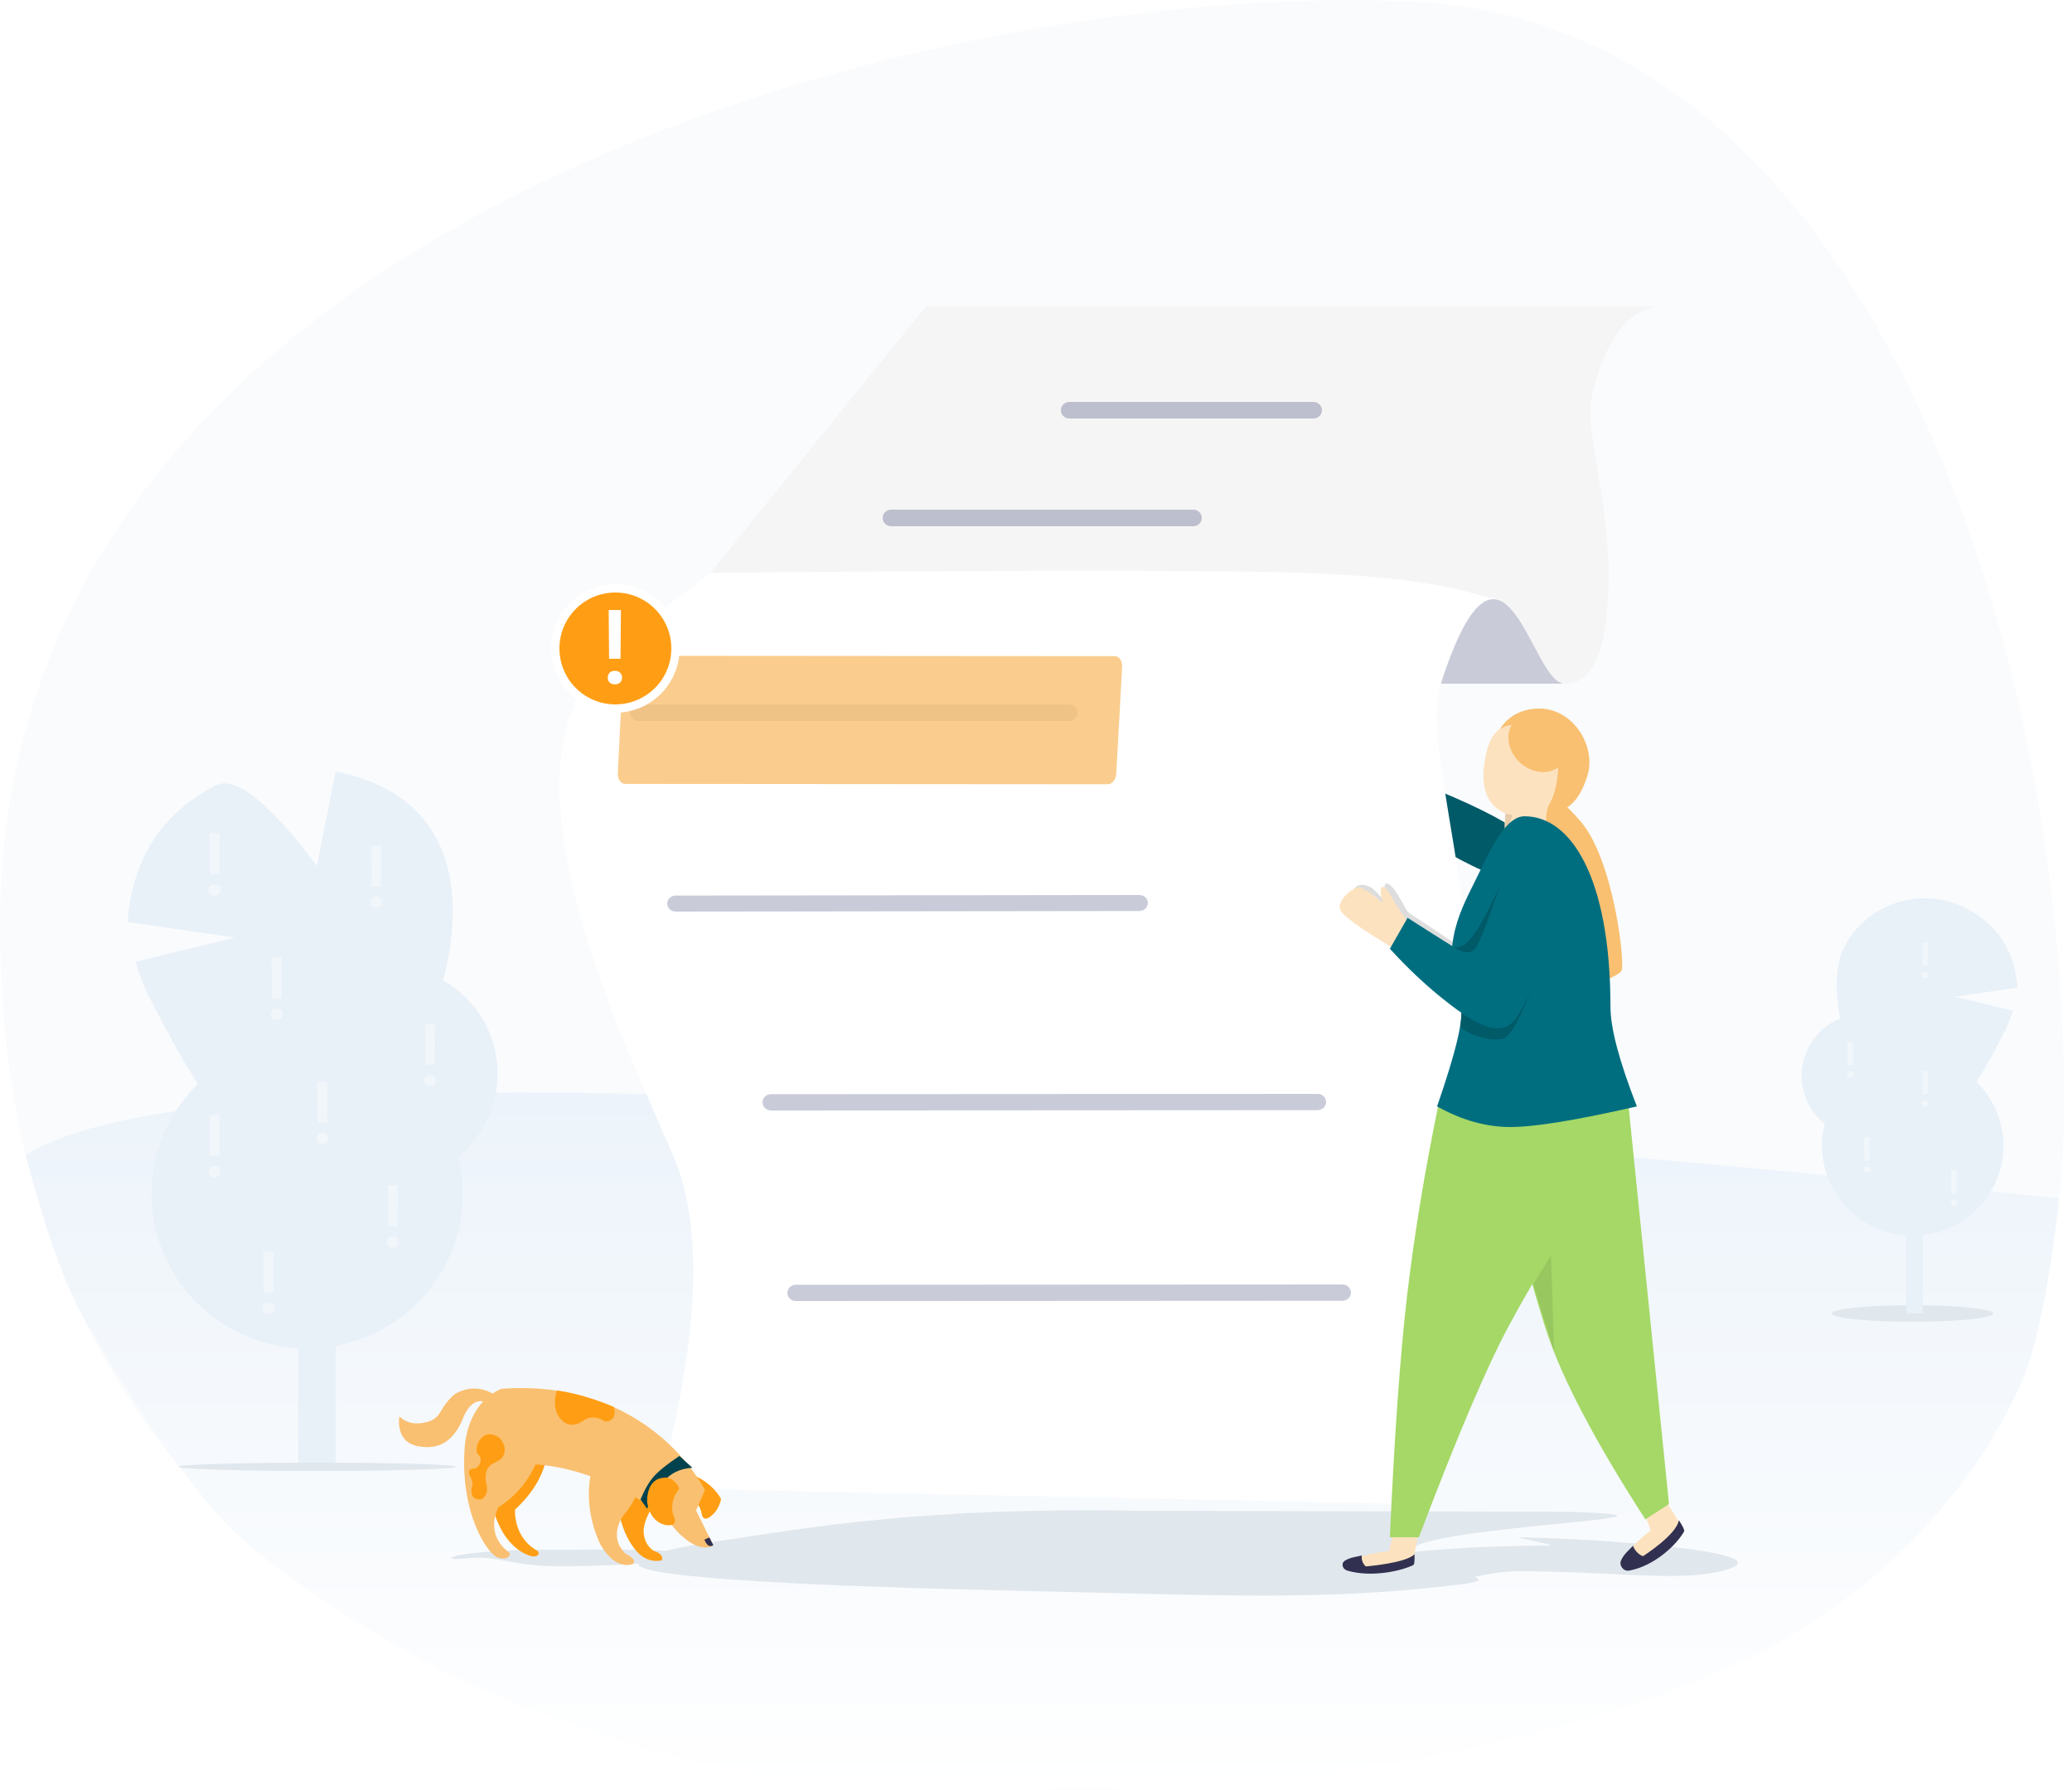 <?xml version="1.0" encoding="UTF-8"?>
<svg width="500px" height="432px" viewBox="0 0 500 432" version="1.1" xmlns="http://www.w3.org/2000/svg" xmlns:xlink="http://www.w3.org/1999/xlink">
    <!-- Generator: Sketch 63.1 (92452) - https://sketch.com -->
    <title>4_PL_CI"Changes to your contract" </title>
    <desc>Created with Sketch.</desc>
    <defs>
        <linearGradient x1="50%" y1="100%" x2="50%" y2="0%" id="linearGradient-1">
            <stop stop-color="#FFFFFF" offset="0%"></stop>
            <stop stop-color="#ECF3FA" offset="100%"></stop>
        </linearGradient>
        <filter x="0.0%" y="0.0%" width="100.0%" height="100.0%" filterUnits="objectBoundingBox" id="filter-2">
            <feGaussianBlur stdDeviation="0" in="SourceGraphic"></feGaussianBlur>
        </filter>
    </defs>
    <g id="4_PL_CI&quot;Changes-to-your-contract&quot;-" stroke="none" stroke-width="1" fill="none" fill-rule="evenodd">
        <g id="Background" transform="translate(248.5, 216.5) scale(-1, 1) translate(-248.5, -216.5) translate(-1, 0)">
            <path d="M206.659,430.278 C343.25,444.672 498,394.538 498,223 C498,51.462 270.173,-5.279 156.559,0.436 C42.946,6.151 -2.175,166.142 4.50403603e-13,272 C2.175,377.858 70.069,415.884 206.659,430.278 Z" id="Oval" fill-opacity="0.15" fill="#D8E5F0"></path>
            <path d="M1.191,289.222 C149.241,274.077 263.51,265.67 344,264 C424.49,262.33 473.746,267.258 491.771,278.785 C486.84,297.377 482.252,310.347 478.008,317.695 C464.305,341.417 450.199,361.871 440,371.048 C429.888,380.145 412.903,391.849 393.794,401.574 C379.314,408.944 363.543,414.769 349.033,419.81 C335.572,424.487 313.278,429.833 275.05,431.936 C261.602,432.675 246.156,431.648 228.464,431.936 C200.973,432.383 110.481,423.14 61.652,392.129 C43.873,380.838 22.358,361.121 10.252,333.714 C6.492,325.2 3.471,310.37 1.191,289.222 Z" id="Path-8" fill="url(#linearGradient-1)" filter="url(#filter-2)"></path>
            <g id="Tree" transform="translate(45, 170)">
                <ellipse id="Oval" fill="#E0E7ED" cx="376.5" cy="184" rx="33.5" ry="1"></ellipse>
                <polygon id="Rectangle" fill="#E8F0F8" points="372 132 381 132 381 183 372 183"></polygon>
                <path d="M359.006,115.085 C373.315,115.115 384.89,103.511 384.859,89.166 C384.829,74.821 373.203,63.167 358.894,63.136 C348.813,63.115 341.003,67.664 335.465,76.785 L350.237,87.349 L333.649,83.379 C333.24,85.863 333.037,87.755 333.04,89.055 C333.071,103.4 344.696,115.054 359.006,115.085 Z" id="Oval" fill="#E8F0F8" transform="translate(358.95, 89.11) rotate(120) translate(-358.95, -89.11) "></path>
                <path d="M359.097,107.225 C379.822,107.227 446.247,57.789 403.031,23.66 C403.031,23.66 398.246,29.747 388.675,41.923 C385.318,22.988 381.022,13.52 375.787,13.52 C361.186,13.519 349.861,20.074 341.813,33.187 L363.177,48.313 L339.162,42.661 C338.564,46.229 338.264,48.946 338.264,50.813 C338.266,71.411 338.372,107.223 359.097,107.225 Z" id="Oval" fill="#E8F0F8" transform="translate(377.807, 60.373) scale(-1, 1) rotate(-27) translate(-377.807, -60.373) "></path>
                <path d="M378.819,155.671 C399.42,155.641 416.145,138.819 416.175,118.097 C416.205,97.375 399.529,80.602 378.927,80.632 C364.413,80.653 353.146,87.265 345.126,100.469 L362.689,114.416 L342.476,110.004 C341.875,113.594 341.573,116.328 341.571,118.206 C341.541,138.927 358.217,155.701 378.819,155.671 Z" id="Oval" fill="#E8F0F8" transform="translate(378.873, 118.151) scale(-1, 1) rotate(77) translate(-378.873, -118.151) "></path>
                <path d="M6.455,83.632 C6.455,83.358 6.458,83.123 6.465,82.924 C6.472,82.726 6.501,82.542 6.552,82.371 C6.603,82.2 6.684,82.032 6.793,81.868 C6.902,81.704 7.06,81.52 7.265,81.314 C7.593,81.021 7.924,80.713 8.259,80.392 C8.594,80.07 8.897,79.725 9.167,79.356 C9.437,78.987 9.656,78.592 9.823,78.172 C9.99,77.751 10.074,77.298 10.074,76.813 C10.074,76.177 9.97,75.613 9.761,75.121 C9.553,74.629 9.249,74.215 8.849,73.88 C8.449,73.545 7.962,73.291 7.388,73.116 C6.813,72.942 6.157,72.855 5.419,72.855 C4.763,72.855 4.154,72.939 3.594,73.106 C3.033,73.274 2.544,73.523 2.127,73.855 C1.71,74.186 1.381,74.596 1.138,75.085 C0.895,75.574 0.771,76.136 0.764,76.772 L0.764,76.772 L3.225,76.772 C3.225,76.444 3.288,76.162 3.414,75.926 C3.541,75.69 3.707,75.497 3.912,75.347 C4.117,75.196 4.351,75.085 4.614,75.013 C4.877,74.942 5.146,74.906 5.419,74.906 C6.13,74.906 6.673,75.072 7.049,75.403 C7.425,75.735 7.613,76.239 7.613,76.916 C7.613,77.216 7.55,77.507 7.424,77.787 C7.297,78.067 7.136,78.339 6.942,78.602 C6.747,78.865 6.53,79.118 6.291,79.361 C6.051,79.604 5.819,79.838 5.593,80.063 C5.258,80.351 4.995,80.605 4.804,80.827 C4.612,81.05 4.469,81.287 4.373,81.54 C4.277,81.793 4.216,82.083 4.188,82.412 C4.161,82.74 4.147,83.146 4.147,83.632 L4.147,83.632 L6.455,83.632 Z M5.275,88.123 C5.74,88.123 6.101,87.995 6.357,87.739 C6.614,87.482 6.742,87.159 6.742,86.77 C6.742,86.366 6.614,86.033 6.357,85.77 C6.101,85.507 5.74,85.375 5.275,85.375 C4.811,85.375 4.453,85.507 4.204,85.77 C3.954,86.033 3.83,86.366 3.83,86.77 C3.83,87.159 3.954,87.482 4.204,87.739 C4.453,87.995 4.811,88.123 5.275,88.123 Z" id="?" fill="#FFFFFF" fill-rule="nonzero" opacity="0.414"></path>
                <path d="M402.342,108.945 L402.424,99.07 L399.942,99.07 L400.024,108.945 L402.342,108.945 Z M401.193,114.133 C401.658,114.133 402.017,114.005 402.27,113.749 C402.523,113.492 402.649,113.169 402.649,112.78 C402.649,112.383 402.523,112.053 402.27,111.79 C402.017,111.527 401.658,111.396 401.193,111.396 C400.729,111.396 400.371,111.527 400.122,111.79 C399.872,112.053 399.748,112.383 399.748,112.78 C399.748,113.169 399.872,113.492 400.122,113.749 C400.371,114.005 400.729,114.133 401.193,114.133 Z" id="!" fill="#FFFFFF" fill-rule="nonzero" opacity="0.414" transform="translate(401.198, 106.602) scale(-1, 1) translate(-401.198, -106.602) "></path>
                <path d="M389.342,141.945 L389.424,132.07 L386.942,132.07 L387.024,141.945 L389.342,141.945 Z M388.193,147.133 C388.658,147.133 389.017,147.005 389.27,146.749 C389.523,146.492 389.649,146.169 389.649,145.78 C389.649,145.383 389.523,145.053 389.27,144.79 C389.017,144.527 388.658,144.396 388.193,144.396 C387.729,144.396 387.371,144.527 387.122,144.79 C386.872,145.053 386.748,145.383 386.748,145.78 C386.748,146.169 386.872,146.492 387.122,146.749 C387.371,147.005 387.729,147.133 388.193,147.133 Z" id="!" fill="#FFFFFF" fill-rule="nonzero" opacity="0.414" transform="translate(388.198, 139.602) scale(-1, 1) translate(-388.198, -139.602) "></path>
                <path d="M387.342,70.945 L387.424,61.07 L384.942,61.07 L385.024,70.945 L387.342,70.945 Z M386.193,76.133 C386.658,76.133 387.017,76.005 387.27,75.749 C387.523,75.492 387.649,75.169 387.649,74.78 C387.649,74.383 387.523,74.053 387.27,73.79 C387.017,73.527 386.658,73.396 386.193,73.396 C385.729,73.396 385.371,73.527 385.122,73.79 C384.872,74.053 384.748,74.383 384.748,74.78 C384.748,75.169 384.872,75.492 385.122,75.749 C385.371,76.005 385.729,76.133 386.193,76.133 Z" id="!" fill="#FFFFFF" fill-rule="nonzero" opacity="0.414" transform="translate(386.198, 68.602) scale(-1, 1) translate(-386.198, -68.602) "></path>
                <path d="M359.342,125.945 L359.424,116.07 L356.942,116.07 L357.024,125.945 L359.342,125.945 Z M358.193,131.133 C358.658,131.133 359.017,131.005 359.27,130.749 C359.523,130.492 359.649,130.169 359.649,129.78 C359.649,129.383 359.523,129.053 359.27,128.79 C359.017,128.527 358.658,128.396 358.193,128.396 C357.729,128.396 357.371,128.527 357.122,128.79 C356.872,129.053 356.748,129.383 356.748,129.78 C356.748,130.169 356.872,130.492 357.122,130.749 C357.371,131.005 357.729,131.133 358.193,131.133 Z" id="!" fill="#FFFFFF" fill-rule="nonzero" opacity="0.414" transform="translate(358.198, 123.602) scale(-1, 1) translate(-358.198, -123.602) "></path>
                <path d="M376.342,100.945 L376.424,91.07 L373.942,91.07 L374.024,100.945 L376.342,100.945 Z M375.193,106.133 C375.658,106.133 376.017,106.005 376.27,105.749 C376.523,105.492 376.649,105.169 376.649,104.78 C376.649,104.383 376.523,104.053 376.27,103.79 C376.017,103.527 375.658,103.396 375.193,103.396 C374.729,103.396 374.371,103.527 374.122,103.79 C373.872,104.053 373.748,104.383 373.748,104.78 C373.748,105.169 373.872,105.492 374.122,105.749 C374.371,106.005 374.729,106.133 375.193,106.133 Z" id="!" fill="#FFFFFF" fill-rule="nonzero" opacity="0.414" transform="translate(375.198, 98.602) scale(-1, 1) translate(-375.198, -98.602) "></path>
                <path d="M350.342,86.945 L350.424,77.07 L347.942,77.07 L348.024,86.945 L350.342,86.945 Z M349.193,92.133 C349.658,92.133 350.017,92.005 350.27,91.749 C350.523,91.492 350.649,91.169 350.649,90.78 C350.649,90.383 350.523,90.053 350.27,89.79 C350.017,89.527 349.658,89.396 349.193,89.396 C348.729,89.396 348.371,89.527 348.122,89.79 C347.872,90.053 347.748,90.383 347.748,90.78 C347.748,91.169 347.872,91.492 348.122,91.749 C348.371,92.005 348.729,92.133 349.193,92.133 Z" id="!" fill="#FFFFFF" fill-rule="nonzero" opacity="0.414" transform="translate(349.198, 84.602) scale(-1, 1) translate(-349.198, -84.602) "></path>
                <path d="M363.342,43.945 L363.424,34.07 L360.942,34.07 L361.024,43.945 L363.342,43.945 Z M362.193,49.133 C362.658,49.133 363.017,49.005 363.27,48.749 C363.523,48.492 363.649,48.169 363.649,47.78 C363.649,47.383 363.523,47.053 363.27,46.79 C363.017,46.527 362.658,46.396 362.193,46.396 C361.729,46.396 361.371,46.527 361.122,46.79 C360.872,47.053 360.748,47.383 360.748,47.78 C360.748,48.169 360.872,48.492 361.122,48.749 C361.371,49.005 361.729,49.133 362.193,49.133 Z" id="!" fill="#FFFFFF" fill-rule="nonzero" opacity="0.414" transform="translate(362.198, 41.602) scale(-1, 1) translate(-362.198, -41.602) "></path>
                <path d="M402.342,40.945 L402.424,31.07 L399.942,31.07 L400.024,40.945 L402.342,40.945 Z M401.193,46.133 C401.658,46.133 402.017,46.005 402.27,45.749 C402.523,45.492 402.649,45.169 402.649,44.78 C402.649,44.383 402.523,44.053 402.27,43.79 C402.017,43.527 401.658,43.396 401.193,43.396 C400.729,43.396 400.371,43.527 400.122,43.79 C399.872,44.053 399.748,44.383 399.748,44.78 C399.748,45.169 399.872,45.492 400.122,45.749 C400.371,46.005 400.729,46.133 401.193,46.133 Z" id="!" fill="#FFFFFF" fill-rule="nonzero" opacity="0.414" transform="translate(401.198, 38.602) scale(-1, 1) translate(-401.198, -38.602) "></path>
            </g>
            <g id="Tree" transform="translate(36.5, 264.5) scale(-1, 1) translate(-36.5, -264.5) translate(4, 209)">
                <ellipse id="Oval" fill="#E0E7ED" cx="32.5" cy="108" rx="19.5" ry="2"></ellipse>
                <polygon id="Rectangle" fill="#E8F0F8" points="31 76 35 76 35 108 31 108"></polygon>
                <path d="M21.005,65.753 C29.327,65.781 36.051,59.031 36.022,50.676 C35.994,42.321 29.224,35.525 20.902,35.496 C15.039,35.476 10.5,38.12 7.286,43.428 L15.885,49.592 L6.235,47.268 C5.999,48.714 5.882,49.816 5.885,50.573 C5.914,58.928 12.683,65.724 21.005,65.753 Z" id="Oval" fill="#E8F0F8" transform="translate(20.954, 50.625) rotate(120) translate(-20.954, -50.625) "></path>
                <path d="M23.315,61.693 C35.388,61.708 54.875,40.908 54.86,28.93 C54.844,16.952 45.045,7.23 32.973,7.214 C24.467,7.203 17.875,11.008 13.196,18.627 L25.651,27.438 L11.659,24.135 C11.312,26.209 11.14,27.789 11.141,28.874 C11.157,40.852 11.243,61.677 23.315,61.693 Z" id="Oval" fill="#E8F0F8" transform="translate(33, 34.454) scale(-1, 1) rotate(-27) translate(-33, -34.454) "></path>
                <path d="M32.52,89.367 C44.495,89.342 54.222,79.532 54.247,67.456 C54.273,55.38 44.586,45.611 32.611,45.636 C24.175,45.654 17.624,49.512 12.957,57.21 L23.161,65.331 L11.414,62.767 C11.063,64.86 10.887,66.453 10.884,67.547 C10.859,79.623 20.546,89.392 32.52,89.367 Z" id="Oval" fill="#E8F0F8" transform="translate(32.566, 67.502) scale(-1, 1) rotate(77) translate(-32.566, -67.502) "></path>
                <path d="M18.195,48.111 L18.242,42.469 L16.824,42.469 L16.871,48.111 L18.195,48.111 Z M17.539,51.076 C17.805,51.076 18.01,51.003 18.154,50.856 C18.299,50.71 18.371,50.525 18.371,50.303 C18.371,50.076 18.299,49.888 18.154,49.737 C18.01,49.587 17.805,49.512 17.539,49.512 C17.273,49.512 17.069,49.587 16.927,49.737 C16.784,49.888 16.713,50.076 16.713,50.303 C16.713,50.525 16.784,50.71 16.927,50.856 C17.069,51.003 17.273,51.076 17.539,51.076 Z" id="!" fill="#FFFFFF" fill-rule="nonzero" opacity="0.414"></path>
                <path d="M36.195,55.111 L36.242,49.469 L34.824,49.469 L34.871,55.111 L36.195,55.111 Z M35.539,58.076 C35.805,58.076 36.01,58.003 36.154,57.856 C36.299,57.71 36.371,57.525 36.371,57.303 C36.371,57.076 36.299,56.888 36.154,56.737 C36.01,56.587 35.805,56.512 35.539,56.512 C35.273,56.512 35.069,56.587 34.927,56.737 C34.784,56.888 34.713,57.076 34.713,57.303 C34.713,57.525 34.784,57.71 34.927,57.856 C35.069,58.003 35.273,58.076 35.539,58.076 Z" id="!" fill="#FFFFFF" fill-rule="nonzero" opacity="0.414"></path>
                <path d="M36.195,24.111 L36.242,18.469 L34.824,18.469 L34.871,24.111 L36.195,24.111 Z M35.539,27.076 C35.805,27.076 36.01,27.003 36.154,26.856 C36.299,26.71 36.371,26.525 36.371,26.303 C36.371,26.076 36.299,25.888 36.154,25.737 C36.01,25.587 35.805,25.512 35.539,25.512 C35.273,25.512 35.069,25.587 34.927,25.737 C34.784,25.888 34.713,26.076 34.713,26.303 C34.713,26.525 34.784,26.71 34.927,26.856 C35.069,27.003 35.273,27.076 35.539,27.076 Z" id="!" fill="#FFFFFF" fill-rule="nonzero" opacity="0.414"></path>
                <path d="M22.195,71.111 L22.242,65.469 L20.824,65.469 L20.871,71.111 L22.195,71.111 Z M21.539,74.076 C21.805,74.076 22.01,74.003 22.154,73.856 C22.299,73.71 22.371,73.525 22.371,73.303 C22.371,73.076 22.299,72.888 22.154,72.737 C22.01,72.587 21.805,72.512 21.539,72.512 C21.273,72.512 21.069,72.587 20.927,72.737 C20.784,72.888 20.713,73.076 20.713,73.303 C20.713,73.525 20.784,73.71 20.927,73.856 C21.069,74.003 21.273,74.076 21.539,74.076 Z" id="!" fill="#FFFFFF" fill-rule="nonzero" opacity="0.414"></path>
                <path d="M43.195,79.111 L43.242,73.469 L41.824,73.469 L41.871,79.111 L43.195,79.111 Z M42.539,82.076 C42.805,82.076 43.01,82.003 43.154,81.856 C43.299,81.71 43.371,81.525 43.371,81.303 C43.371,81.076 43.299,80.888 43.154,80.737 C43.01,80.587 42.805,80.512 42.539,80.512 C42.273,80.512 42.069,80.587 41.927,80.737 C41.784,80.888 41.713,81.076 41.713,81.303 C41.713,81.525 41.784,81.71 41.927,81.856 C42.069,82.003 42.273,82.076 42.539,82.076 Z" id="!" fill="#FFFFFF" fill-rule="nonzero" opacity="0.414"></path>
            </g>
        </g>
        <path d="M373.979,199.242 C374.307,205.524 361.728,208.832 336.244,209.167 L337.995,198.413 C361.656,192.684 373.65,192.96 373.979,199.242 Z" id="Arm-behind-doc" fill="#005A68" transform="translate(355.114, 201.74) rotate(35) translate(-355.114, -201.74) "></path>
        <g id="document" transform="translate(135, 74)">
            <path d="M255.106,305.483 C255.106,304.438 252.682,302.474 236.301,299.731 C213.231,295.868 186.273,290.563 134.917,290.562 C133.476,290.562 31.894,288.992 30.507,289.013 C-12.083,289.659 79.193,293.662 67.787,300.384 C60.854,304.469 44.567,305.238 56.581,306.955 C89.007,311.587 114.004,310.605 162.355,310.383 C208.135,310.172 255.106,309.05 255.106,305.483 Z" id="Oval" fill="#E0E7ED" transform="translate(137.106, 299.817) scale(-1, 1) rotate(-1) translate(-137.106, -299.817) "></path>
            <polygon id="Path-41" fill="#C9CBD9" points="242 91 174 91 234.967 62"></polygon>
            <path d="M88.165,0 L265,0 C257.545,0.95 252.241,8.217 249.088,21.8 C247.352,29.279 253.195,47.39 253.195,64.173 C253.195,80.956 250.157,90.898 242.585,90.898 C235.012,90.898 227.528,45.235 212.725,90.898 C207.86,105.907 222.52,142.654 221.35,196.146 C220.961,213.95 216.005,244.901 206.483,289 L24.016,285.183 C33.736,248.983 34.896,222.265 27.495,205.028 C16.393,179.172 -7.886,129.01 2.546,98.745 C8.729,80.807 29.022,72.256 45.501,56.348 C53.818,48.319 68.039,29.537 88.165,0 Z" id="Path-37" fill="#FFFFFF"></path>
            <path d="M88.378,0 L265,0 C257.554,0.951 252.257,8.226 249.107,21.824 C247.373,29.312 253.209,47.442 253.209,64.245 C253.209,81.047 250.175,91 242.612,91 C236.88,91 232.639,70.281 224.746,70.281 C222.492,70.281 213.988,65.373 179.206,64.245 C158.608,63.576 111.015,63.576 36.427,64.245 L88.378,0 Z" id="Path-37" fill="#F5F5F5"></path>
            <path d="M181.958,23 C183.086,23 184,23.895 184,25 C184,26.04 183.19,26.894 182.154,26.991 L181.958,27 L123.042,27 C121.914,27 121,26.105 121,25 C121,23.96 121.81,23.106 122.846,23.009 L123.042,23 L181.958,23 Z" id="Path-38" fill="#BDBFCE" fill-rule="nonzero"></path>
            <path d="M152.976,49 C154.094,49 155,49.895 155,51 C155,52.04 154.197,52.894 153.171,52.991 L152.976,53 L80.024,53 C78.906,53 78,52.105 78,51 C78,49.96 78.803,49.106 79.829,49.009 L80.024,49 L152.976,49 Z" id="Path-39" fill="#BDBFCE" fill-rule="nonzero"></path>
            <path d="M122.945,96 C124.08,96 125,96.895 125,98 C125,99.04 124.185,99.894 123.143,99.991 L122.945,100 L19.055,100 C17.92,100 17,99.105 17,98 C17,96.96 17.815,96.106 18.857,96.009 L19.055,96 L122.945,96 Z" id="Path-40" fill="#C9CBD9" fill-rule="nonzero"></path>
            <path d="M139.934,142 C141.074,141.999 141.998,142.862 142,143.928 C142.001,144.932 141.184,145.758 140.138,145.853 L139.939,145.862 L28.066,146 C26.926,146.001 26.002,145.138 26,144.072 C25.999,143.068 26.816,142.242 27.862,142.147 L28.061,142.138 L139.934,142 Z" id="Path-40" fill="#C9CBD9" fill-rule="nonzero"></path>
            <path d="M182.955,190 C184.084,189.999 185,190.879 185,191.964 C185,192.985 184.191,193.825 183.155,193.921 L182.958,193.93 L51.045,194 C49.916,194.001 49,193.121 49,192.036 C49,191.015 49.809,190.175 50.845,190.079 L51.042,190.07 L182.955,190 Z" id="Path-40" fill="#C9CBD9" fill-rule="nonzero"></path>
            <path d="M188.955,236 C190.084,235.999 191,236.879 191,237.964 C191,238.985 190.191,239.825 189.155,239.921 L188.958,239.93 L57.045,240 C55.916,240.001 55,239.121 55,238.036 C55,237.015 55.809,236.175 56.845,236.079 L57.042,236.07 L188.955,236 Z" id="Path-40" fill="#C9CBD9" fill-rule="nonzero"></path>
        </g>
        <path d="M152.411,158.27 L269.015,158.353 C270.071,158.354 270.864,159.508 270.786,160.931 L269.375,186.695 C269.297,188.117 268.379,189.27 267.324,189.27 L150.867,189.186 C149.813,189.185 149.014,188.031 149.084,186.608 L150.368,160.845 C150.441,159.422 151.355,158.269 152.411,158.27 Z" id="Rectangle" fill-opacity="0.792" fill="#F9C071"></path>
        <g id="Woman-holding-Document" transform="translate(318, 171)">
            <path d="M101.373,208.194 C101.373,206.488 79.527,202.026 45.741,202.026 C42.554,202.026 55.228,199.911 52.173,199.998 C22.838,200.837 -12.07,204.273 4.1,208.194 C14.484,210.712 29.68,208.301 52.173,208.194 C61.408,208.15 64.915,210.735 73.821,210.966 C85.452,211.269 101.373,209.16 101.373,208.194 Z" id="Oval" fill="#E0E7ED" transform="translate(50.687, 205.496) scale(-1, 1) translate(-50.687, -205.496) "></path>
            <path d="M13.176,194.182 L14.741,203.304 C14.741,203.304 19.921,203.913 24.427,206.432 C24.74,206.606 24.57,208.077 24.072,208.135 C20.051,208.594 15.264,208.44 12.259,207.303 C10.225,206.534 9.71,205.3 8.733,204.83 L7.464,194.616 L13.176,194.182 Z" id="Shape" fill="#FDE2BF" transform="translate(16.024, 201.279) scale(-1, 1) rotate(-4) translate(-16.024, -201.279) "></path>
            <path d="M21.984,208.576 C22.418,208.482 22.83,208.265 23.071,207.855 C23.475,207.167 23.217,206.536 22.74,206.196 C21.486,205.306 20.085,205.123 18.775,204.675 C18.775,204.68 18.986,206.22 17.645,207.252 C17.645,207.252 8.056,205.82 6.119,203.502 C5.96,205.11 5.99,205.979 6.207,206.107 C8.944,207.737 16.095,209.872 21.984,208.576 Z" id="Shape" fill="#313050" transform="translate(14.645, 206.239) scale(-1, 1) rotate(-4) translate(-14.645, -206.239) "></path>
            <path d="M86.504,190.659 L82.112,198.51 C82.112,198.51 85.616,201.824 87.996,206.744 C88.162,207.085 88.171,207.465 87.976,207.764 C87.711,208.173 87.17,208.289 86.712,208.044 C80.531,204.712 75.617,199.569 74.228,197.093 L80.328,190.119 L86.504,190.659 Z" id="Shape" fill="#FDE2BF" transform="translate(81.175, 199.145) scale(-1, 1) rotate(-9) translate(-81.175, -199.145) "></path>
            <path d="M85.418,208.855 C85.853,209.009 86.356,209.018 86.85,208.72 C87.679,208.22 87.906,207.393 87.741,206.75 C87.304,205.061 86.243,204.043 85.447,202.796 C85.444,202.801 84.535,204.574 82.668,204.894 C82.668,204.894 75.486,198.583 75.478,194.964 C74.266,196.326 73.707,197.14 73.801,197.406 C74.974,200.756 79.501,206.791 85.418,208.855 Z" id="Shape" fill="#313050" transform="translate(80.791, 201.962) scale(-1, 1) rotate(-9) translate(-80.791, -201.962) "></path>
            <path d="M75,200 L68.001,200 C58.91,176.034 51.718,159.105 46.424,149.212 C32.952,124.035 17.397,104.64 17.397,102.548 C17.397,99.224 32.654,96.708 63.168,95 C66.593,111.657 69.15,127.211 70.841,141.663 C72.531,156.115 73.918,175.561 75,200 Z" id="Path-124" fill="#A5D867" transform="translate(46.198, 147.5) scale(-1, 1) translate(-46.198, -147.5) "></path>
            <path d="M46.705,195.685 L41,191.996 L51.055,93 L84.752,96.778 C79.099,120.564 74.43,138.21 70.746,149.717 C67.062,161.225 59.048,176.547 46.705,195.685 Z" id="Path-124" fill="#A5D867" transform="translate(62.876, 144.343) scale(-1, 1) translate(-62.876, -144.343) "></path>
            <path d="M11.437,42.639 C14.004,43.159 14.598,45.578 16.167,45.846 C16.713,45.939 15.124,41.196 17.156,42.413 C19.188,43.63 21.044,48.721 22.084,49.39 C24.448,50.913 28.144,53.365 33.171,56.745 L32.885,58.11 C17.714,50.272 9.641,45.678 8.666,44.327 C8.522,44.127 8.87,42.12 11.437,42.639 Z" id="Path-4" fill="#DDDDDD"></path>
            <path d="M5.552,47.722 L9.316,54.55 C10.332,57.101 11.162,58.405 11.808,58.461 C12.454,58.518 12.568,57.214 12.151,54.549 C15.079,57.582 17.018,59.014 17.968,58.846 C19.393,58.595 22.597,56.472 22.598,54.252 C22.599,52.772 18.253,48.957 9.562,42.808 L5.552,47.722 Z" id="Path-126" fill="#FDE2BF" transform="translate(14.075, 50.834) rotate(-185) translate(-14.075, -50.834) "></path>
            <path d="M56.846,30.826 C81.958,40.891 57.997,86.683 43.932,79.178 C34.556,74.175 25.711,67.107 17.397,57.973 L21.669,50.5 C35.112,59.155 42.533,63.538 43.932,63.649 C46.032,63.816 31.734,20.762 56.846,30.826 Z" id="Path-71" fill="#016E80"></path>
            <path d="M42.043,13.687 C42.507,20.584 48.314,25.679 55.032,25.385 C60.375,25.151 63.236,22.151 65.106,16.052 C67.278,8.963 61.215,-1.323 51.504,0.141 C44.886,1.138 41.576,6.79 42.043,13.687 Z" id="Shape" fill="#F9C071"></path>
            <path d="M54.144,63.23 C54.64,64.435 63.944,69.27 66.485,63.23 C69.361,56.395 69.325,32.548 70.606,32.034 C73.016,31.063 74.116,28.196 73.059,25.625 C72.001,23.057 71.749,18.141 63.924,27.382 C56.099,36.623 53.303,61.186 54.144,63.23 Z" id="Shape" fill="#F9C071" transform="translate(63.731, 44.101) scale(-1, 1) translate(-63.731, -44.101) "></path>
            <path d="M55.395,21.25 C55.395,21.25 52.865,26.753 58.226,31.881 C58.226,31.881 55.07,37.459 46.803,33.043 C46.803,33.043 44.078,30.737 45.328,20 L55.395,21.25 Z" id="Shape" fill="#FDE2BF" transform="translate(51.613, 27.372) rotate(10) translate(-51.613, -27.372) "></path>
            <path d="M40.039,15.149 C40.501,24.554 46.015,26.775 51.76,25.762 C57.504,24.749 58.335,19.94 57.899,14.083 C57.468,8.231 53.115,3.723 48.184,4.013 C43.248,4.308 39.577,5.744 40.039,15.149 Z" id="Shape" fill="#FDE2BF" transform="translate(48.999, 14.993) rotate(10) translate(-48.999, -14.993) "></path>
            <path d="M46.557,11.949 C48.089,15.308 52.31,16.337 55.985,14.248 C59.66,12.158 61.4,7.743 59.867,4.384 C58.335,1.025 54.114,-0.009 50.439,2.08 C46.764,4.17 45.024,8.589 46.557,11.949 Z" id="Shape" fill="#F9C071" transform="translate(53.212, 8.165) scale(-1, 1) translate(-53.212, -8.165) "></path>
            <polygon id="Path-58" fill="#E5CBAA" transform="translate(46.138, 28.112) scale(-1, 1) translate(-46.138, -28.112) " points="47.012 30.826 45.264 25.667 47.012 25.397"></polygon>
            <path d="M55.872,26 C60.198,26 63.592,32.83 67.11,40.174 C70.858,48 76.694,56.809 71.37,71.991 C70.467,74.567 72.343,82.579 77,96.025 C71.045,99.342 65.152,101 59.321,101 C53.49,101 43.311,99.342 28.783,96.025 C33.033,85.146 35.159,77.135 35.159,71.991 C35.159,40.799 44.692,26 55.872,26 Z" id="Path-62" fill="#016E80" transform="translate(52.892, 63.5) scale(-1, 1) translate(-52.892, -63.5) "></path>
            <polygon id="Path-2" fill="#97C75E" points="52 138.904 56.281 132 57 155"></polygon>
            <path d="M34.744,73.514 C39.815,77.007 43.556,78.01 45.968,76.522 C48.38,75.034 51.057,69.86 54,61 C50.273,71.79 47.425,77.873 45.454,79.251 C42.499,81.318 34.236,77.828 34.413,76.522 C34.531,75.652 34.642,74.649 34.744,73.514 Z" id="Path-42" fill="#005A68"></path>
            <path d="M32.462,57.313 C33.896,58.043 35.471,57.325 37.187,55.16 C38.903,52.994 41.114,48.934 43.82,42.981 C41.047,51.463 39.107,56.427 38,57.874 C36.893,59.32 35.047,59.133 32.462,57.313 Z" id="Path-3" fill="#005A68"></path>
        </g>
        <path d="M148.379,170.675 C156.94,170.675 162.669,165.06 162.669,156.5 C162.669,147.94 157.06,142.142 148.5,142.142 C139.94,142.142 134.045,147.94 134.045,156.5 C134.045,165.06 139.819,170.675 148.379,170.675 Z" id="Oval" fill="#FF9E14"></path>
        <path d="M148.5,141 C157.06,141 164,147.94 164,156.5 C164,165.06 157.06,172 148.5,172 C139.94,172 133,165.06 133,156.5 C133,147.94 139.94,141 148.5,141 Z M148.5,143 C141.044,143 135,149.044 135,156.5 C135,163.956 141.044,170 148.5,170 C155.956,170 162,163.956 162,156.5 C162,149.044 155.956,143 148.5,143 Z" id="Oval-Copy" fill="#FFFFFF" fill-rule="nonzero"></path>
        <path d="M149.74,158.982 L149.838,147.227 L146.884,147.227 L146.981,158.982 L149.74,158.982 Z M148.373,165.159 C148.926,165.159 149.354,165.006 149.655,164.701 C149.956,164.396 150.106,164.011 150.106,163.547 C150.106,163.075 149.956,162.683 149.655,162.369 C149.354,162.056 148.926,161.899 148.373,161.899 C147.82,161.899 147.394,162.056 147.097,162.369 C146.8,162.683 146.652,163.075 146.652,163.547 C146.652,164.011 146.8,164.396 147.097,164.701 C147.394,165.006 147.82,165.159 148.373,165.159 Z" id="!" fill="#FFFFFF" fill-rule="nonzero"></path>
        <path d="M138.1,378 C147.149,378 151.153,376.376 155.531,376 C159.219,375.684 164,376.681 164,376.003 C164,375.426 159.803,374.968 157.108,374.658 C152.885,374.174 148.279,374.013 138.1,374.013 C121.426,374.013 109,373.782 109,375.263 C109,376.745 121.426,378 138.1,378 Z" id="Oval" fill="#E0E7ED" transform="translate(136.5, 376) scale(-1, 1) translate(-136.5, -376) "></path>
        <g id="5.-Illustrations-/1.-Characters/Dog" transform="translate(135, 356.5) scale(-1, 1) translate(-135, -356.5) translate(96, 335)">
            <g id="Dog">
                <path d="M12.856,14.805 C17.836,10.728 22.683,13.954 24.618,20.446 C26.416,31.276 21.942,38.163 19.549,40.192 C16.852,42.478 14.212,41.51 14.212,41.51 C13.93,39.777 16.209,39.309 16.209,39.309 C17.95,38.173 18.558,36.476 18.678,34.89 C18.843,32.71 17.295,29.812 16.939,29.361 C9.802,20.308 12.856,14.805 12.856,14.805 Z M51.242,0.829 L51.451,0.838 C54.848,1.074 57.154,4.533 57.154,4.533 C62.579,14.311 55.195,28.428 55.195,28.428 C52.344,39.829 45.34,40.644 45.34,40.644 C43.343,40.557 44.217,39.345 44.217,39.345 C50.304,35.97 49.702,29.317 49.702,29.317 C38.253,18.694 42.718,9.002 42.718,9.002 C43.963,4.532 48.054,0.603 51.451,0.838 Z" id="Combined-Shape" fill="#FF9E14"></path>
                <path d="M6.041,21.326 C6.041,21.326 2.224,22.839 1.50444481e-12,26.744 C1.50444481e-12,26.744 0.356,29.654 2.974,31.281 C2.974,31.281 4.294,32.102 4.643,30.571 C4.643,30.571 4.87,28.348 6.173,27.675 C6.173,27.675 7.929,23.601 6.041,21.326" id="Shape" fill="#FF9E14"></path>
                <path d="M52.999,0.175 C52.999,0.175 53.003,0.18 53.011,0.19 C53.791,0.508 54.502,0.887 55.15,1.314 C56.545,0.507 59.966,-0.933 63.986,1.303 C63.986,1.303 65.735,2.275 67.79,5.865 C68.358,6.855 69.26,7.607 70.331,7.986 C72.223,8.648 75.205,9.114 77.62,6.856 L77.624,6.876 C77.691,7.257 78.608,12.985 73.14,14.032 C67.4,15.131 64.286,12.038 62.369,7.556 C62.369,7.556 60.75,2.512 57.407,3.221 C61.495,7.588 61.829,13.893 61.829,13.893 C63.182,30.049 56.284,40.328 53.699,40.955 C50.786,41.661 50.964,39.829 50.964,39.829 C57.414,35.155 53.704,28.741 53.704,28.741 C48.984,25.787 46.279,21.737 44.752,18.412 C42.2,18.574 37.482,19.169 31.55,21.259 C33.061,30.134 29.299,37.396 29.081,37.807 L29.071,37.826 C25.15,44.499 21.191,42.389 21.191,42.389 C20.223,41.261 22.934,40.064 22.934,40.064 C27.524,35.854 23.54,30.687 23.54,30.687 C22.227,29.114 21.3,27.66 20.664,26.333 C18.14,27.809 15.527,29.558 12.869,31.629 C10.592,35.354 5.38,40.068 1.875,37.939 L6.018,29.522 L3.899,24.592 L3.914,24.56 C4.433,23.524 17.749,-2.359 52.999,0.175 Z" id="Combined-Shape" fill="#F9C071"></path>
                <path d="M6.693,21.081 C10.11,20.341 12.699,20.005 14.46,20.073 C16.221,20.142 18.323,20.66 20.766,21.628 L21.25,24.304 C19.035,23.496 16.598,22.949 13.94,22.662 C11.281,22.376 8.823,23.261 6.563,25.319 L6.693,21.081 Z" id="Rectangle" fill="#00424D" transform="translate(13.907, 22.692) rotate(46) translate(-13.907, -22.692) "></path>
                <path d="M14.046,21.667 C14.046,21.667 17.854,21.675 17.848,27.408 C17.848,27.408 17.477,31.995 13.621,32.997 C13.621,32.997 10.543,33.783 11.216,31.364 C11.216,31.364 13.091,28.023 10.054,24.213 C10.054,24.213 11.351,21.121 14.046,21.667 Z" id="Shape" fill="#FF9E14"></path>
                <path d="M25.855,4.56 C25.855,4.56 24.739,7.972 28.021,8.095 C28.021,8.095 30.552,6.057 33.118,7.77 C33.118,7.77 35.797,10.069 38.223,7.959 C41.247,5.33 39.716,0.75 39.575,0.598 C39.575,0.598 34.339,1.072 25.855,4.56 Z" id="Shape" fill="#FF9E14"></path>
                <path d="M2.807,36.048 L1.876,37.915 C1.876,37.915 3.11,38.954 4.02,36.562 L2.807,36.048 Z" id="Shape" fill="#313050"></path>
                <path d="M58.597,16.011 C59.306,15.336 58.957,13.889 58.58,13.149 C58.111,12.227 57.284,11.182 55.94,11.132 C55.282,11.108 54.499,11.321 53.574,11.905 C53.574,11.905 51,14.308 52.89,16.895 C53.15,17.251 54.459,17.966 55.061,18.242 C55.982,18.666 57.085,19.755 56.761,22.551 C56.761,22.551 55.624,25.679 57.844,26.864 C57.844,26.864 61.158,27.401 59.999,23.333 C59.557,21.783 62.545,19.72 59.421,19.376 C58.435,19.268 57.292,17.253 58.597,16.011 Z" id="Shape" fill="#FF9E14"></path>
            </g>
        </g>
    </g>
</svg>
